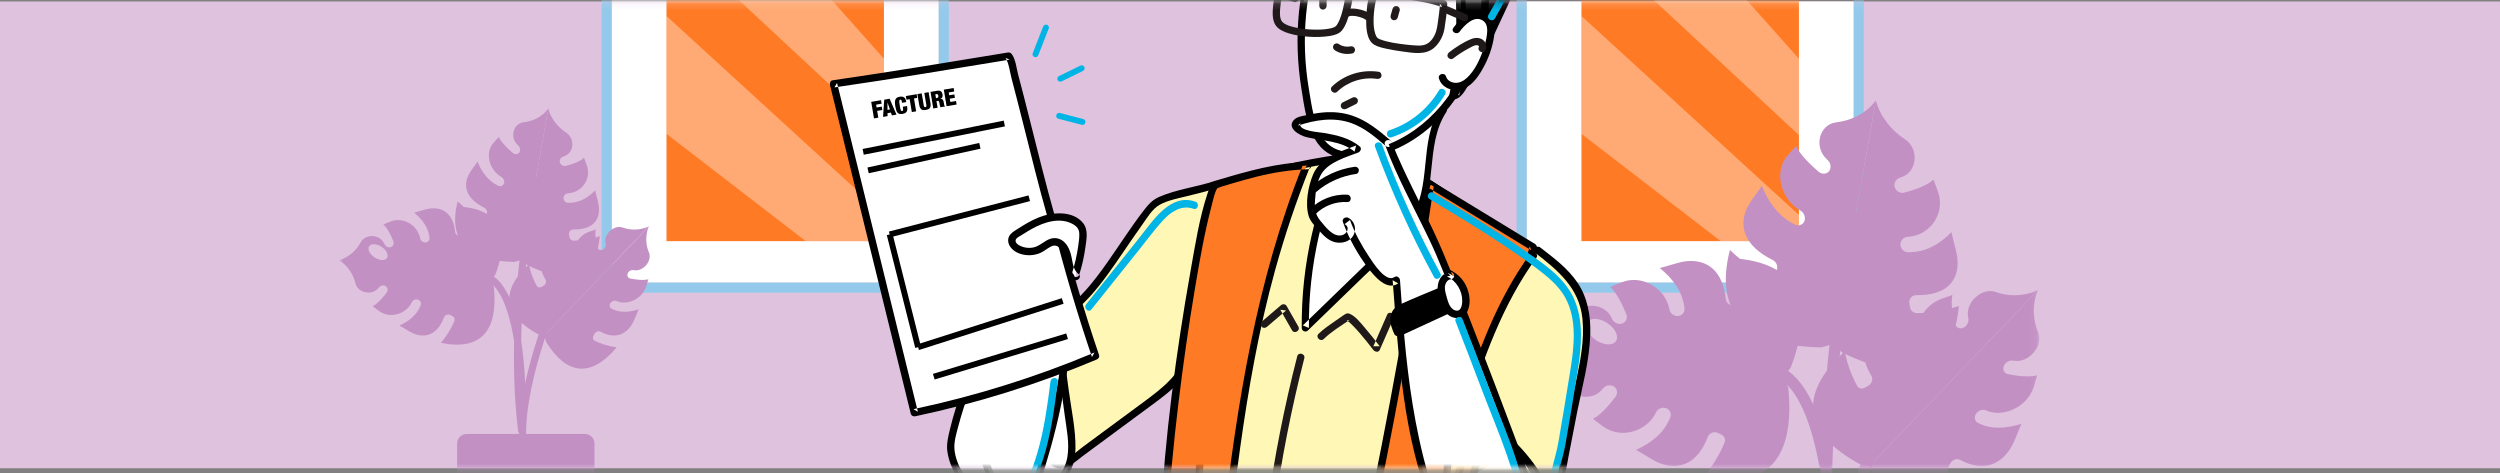 <?xml version="1.0" encoding="UTF-8"?>
<svg width="375px" height="71px" viewBox="0 0 375 71" version="1.1" xmlns="http://www.w3.org/2000/svg" xmlns:xlink="http://www.w3.org/1999/xlink">
    <rect x="0" y="0" width="375" height="71" fill="#808080" stroke="none"/>
    <title>10 - Illustration / AchatDeCredit</title>
    <defs>
        <polygon id="path-1" points="0.857 0.145 255.9 0.145 255.9 70.163 0.857 70.163"></polygon>
    </defs>
    <g id="Page-3" stroke="none" stroke-width="1" fill="none" fill-rule="evenodd">
        <g id="OrangeEtMoi_Mobile-/-16---Mes-factures---04---Recap---01" transform="translate(0, -136)">
            <g id="Group-104" transform="translate(0, 136)">
                <polygon id="Fill-1" fill="#DEC2DE" points="0 70.239 374.999 70.239 374.999 0.221 0 0.221"></polygon>
                <polygon id="Fill-2" fill="#FFFFFF" points="229.001 42.391 278.055 42.391 278.055 0.221 229.001 0.221"></polygon>
                <g id="Group-103" transform="translate(50, 0.076)">
                    <mask id="mask-2" fill="white">
                        <use xlink:href="#path-1"></use>
                    </mask>
                    <g id="Clip-4"></g>
                    <path d="M179.001,42.315 L228.056,42.315 L228.056,-18.39 L179.001,-18.39 L179.001,42.315 Z M229.566,-19.146 L229.566,43.071 C229.566,43.488 229.228,43.827 228.81,43.827 L178.245,43.827 C177.828,43.827 177.489,43.488 177.489,43.071 L177.489,-19.146 C177.489,-19.563 177.828,-19.901 178.245,-19.901 L228.81,-19.901 C229.228,-19.901 229.566,-19.563 229.566,-19.146 L229.566,-19.146 Z" id="Fill-3" fill="#93CAEB" mask="url(#mask-2)"></path>
                    <polygon id="Fill-5" fill="#FF7A25" mask="url(#mask-2)" points="187.219 36.096 219.837 36.096 219.837 -12.168 187.219 -12.168"></polygon>
                    <polygon id="Fill-6" fill="#FFFFFF" opacity="0.6" style="mix-blend-mode: soft-light;" mask="url(#mask-2)" points="219.837 36.096 219.837 32.168 187.219 2.327 187.219 20.002 208.106 36.096"></polygon>
                    <polygon id="Fill-7" fill="#FFFFFF" opacity="0.6" style="mix-blend-mode: soft-light;" mask="url(#mask-2)" points="219.837 20.188 219.837 8.73 201.22 -12.168 187.219 -12.168 187.219 -10.165"></polygon>
                    <polygon id="Fill-8" fill="#FFFFFF" mask="url(#mask-2)" points="41.754 42.315 90.809 42.315 90.809 -18.39 41.754 -18.39"></polygon>
                    <path d="M41.754,42.315 L90.809,42.315 L90.809,-18.39 L41.754,-18.39 L41.754,42.315 Z M92.32,-19.146 L92.32,43.071 C92.32,43.488 91.982,43.827 91.564,43.827 L40.999,43.827 C40.582,43.827 40.243,43.488 40.243,43.071 L40.243,-19.146 C40.243,-19.563 40.582,-19.901 40.999,-19.901 L91.564,-19.901 C91.982,-19.901 92.32,-19.563 92.32,-19.146 L92.32,-19.146 Z" id="Fill-9" fill="#93CAEB" mask="url(#mask-2)"></path>
                    <polygon id="Fill-10" fill="#FF7A25" mask="url(#mask-2)" points="49.972 36.096 82.59 36.096 82.59 -12.168 49.972 -12.168"></polygon>
                    <polygon id="Fill-11" fill="#FFFFFF" opacity="0.6" style="mix-blend-mode: soft-light;" mask="url(#mask-2)" points="82.59 36.096 82.59 32.168 49.972 2.327 49.972 20.002 70.859 36.096"></polygon>
                    <polygon id="Fill-12" fill="#FFFFFF" opacity="0.6" style="mix-blend-mode: soft-light;" mask="url(#mask-2)" points="82.59 20.188 82.59 8.73 63.973 -12.168 49.972 -12.168 49.972 -10.165"></polygon>
                    <path d="M224.923,93.617 C224.501,93.617 224.137,93.302 224.085,92.873 C222.126,76.594 223.043,56.94 226.811,34.456 C226.973,33.486 227.113,32.645 227.13,32.438 C227.114,32.013 227.423,31.634 227.856,31.572 C228.318,31.508 228.746,31.828 228.813,32.289 C228.845,32.517 228.819,32.699 228.478,34.734 C224.737,57.059 223.824,76.552 225.764,92.669 C225.819,93.133 225.489,93.555 225.026,93.611 C224.991,93.615 224.957,93.617 224.923,93.617" id="Fill-13" fill="#C390C4" mask="url(#mask-2)"></path>
                    <path d="M209.488,37.417 C211.145,39.014 213.04,40.39 214.892,41.354 C215.367,41.601 215.9,41.463 216.147,41.042 L216.458,40.512 C216.768,39.98 216.502,39.22 215.897,38.921 C215.892,38.919 215.888,38.917 215.884,38.915 C211.727,36.859 210.732,33.936 212.068,31.096 C212.566,30.037 213.693,28.724 214.276,27.79 C215.237,30.165 216.749,32.388 219.223,33.601 C219.889,33.927 220.6,33.574 220.72,32.878 C220.811,32.354 220.534,31.78 220.046,31.5 C217.088,29.802 216.025,25.679 218.125,23.251 C218.556,22.751 218.99,22.276 219.424,21.826 C219.957,23.114 221.752,24.787 222.744,25.646 C223.139,25.988 223.667,26.07 224.07,25.847 C224.722,25.488 224.764,24.525 224.154,23.936 L223.94,23.729 C222.03,21.887 222.941,18.556 225.433,18.276 C227.534,18.04 229.943,17.002 231.383,14.964 L224.906,51.552 C224.879,51.532 223.222,52.052 223.195,52.032 C212.222,51.839 206.985,47.124 209.488,37.417" id="Fill-14" fill="#C390C4" mask="url(#mask-2)"></path>
                    <path d="M243.84,45.821 C241.778,46.508 239.573,46.882 237.548,46.896 C237.028,46.9 236.586,46.524 236.503,46.023 L236.399,45.391 C236.293,44.757 236.796,44.185 237.452,44.195 C237.457,44.195 237.461,44.195 237.466,44.195 C241.976,44.259 243.88,42.046 243.619,38.815 C243.522,37.61 242.934,35.878 242.716,34.748 C241.029,36.475 238.888,37.805 236.207,37.756 C235.486,37.743 234.954,37.086 235.08,36.392 C235.175,35.868 235.623,35.472 236.167,35.444 C239.456,35.274 241.828,31.992 240.728,28.781 C240.501,28.12 240.265,27.481 240.02,26.865 C239.094,27.796 236.88,28.488 235.679,28.811 C235.2,28.939 234.689,28.766 234.395,28.373 C233.918,27.738 234.206,26.835 234.967,26.581 L235.233,26.492 C237.61,25.698 237.904,22.217 235.714,20.792 C233.868,19.59 232.011,17.508 231.382,14.964 L224.905,51.552 C224.937,51.546 226.278,52.8 226.311,52.794 C236.438,57.763 242.84,55.895 243.84,45.821" id="Fill-15" fill="#C390C4" mask="url(#mask-2)"></path>
                    <path d="M225.477,98.398 C225.067,98.398 224.706,98.099 224.642,97.681 C222.425,83.274 232.872,59.342 233.318,58.331 C233.506,57.903 234.005,57.709 234.432,57.898 C234.86,58.085 235.053,58.585 234.866,59.012 C234.758,59.255 224.172,83.506 226.314,97.423 C226.385,97.885 226.069,98.317 225.607,98.388 C225.563,98.395 225.52,98.398 225.477,98.398" id="Fill-16" fill="#C390C4" mask="url(#mask-2)"></path>
                    <path d="M225.085,85.107 C224.63,85.107 224.255,84.745 224.24,84.286 C223.661,64.677 219.708,58.809 217.403,57.056 C215.946,55.948 214.84,56.202 214.793,56.213 C214.349,56.324 213.886,56.057 213.768,55.612 C213.649,55.167 213.899,54.711 214.344,54.584 C214.53,54.53 216.232,54.104 218.315,55.626 C221.471,57.933 225.356,64.769 225.931,84.236 C225.945,84.703 225.577,85.093 225.111,85.107 C225.102,85.107 225.094,85.107 225.085,85.107" id="Fill-17" fill="#C390C4" mask="url(#mask-2)"></path>
                    <path d="M226.721,52.611 C227.08,54.521 227.742,56.348 228.601,57.834 C228.821,58.215 229.299,58.315 229.718,58.078 L230.246,57.781 C230.777,57.483 230.998,56.778 230.709,56.305 C230.707,56.301 230.705,56.298 230.703,56.295 C228.717,53.046 229.592,50.347 232.177,48.626 C233.141,47.985 234.719,47.388 235.677,46.878 C235.08,49.13 234.983,51.477 236.171,53.403 C236.492,53.921 237.223,53.92 237.7,53.417 C238.06,53.038 238.17,52.477 237.958,52.065 C236.675,49.567 238.168,45.895 241.098,44.798 C241.7,44.571 242.291,44.365 242.868,44.179 C242.553,45.405 242.975,47.429 243.243,48.495 C243.351,48.921 243.703,49.191 244.13,49.173 C244.822,49.144 245.388,48.4 245.256,47.695 L245.21,47.449 C244.796,45.246 247.334,42.972 249.366,43.725 C251.078,44.36 253.469,44.482 255.686,43.435 L230.469,69.805 C230.46,69.778 228.924,69.542 228.915,69.515 C220.762,65.073 219.441,59.3 226.721,52.611" id="Fill-18" fill="#C390C4" mask="url(#mask-2)"></path>
                    <path d="M247.91,72.681 C245.975,72.418 244.108,71.851 242.576,71.071 C242.182,70.87 242.058,70.4 242.275,69.972 L242.548,69.431 C242.82,68.89 243.517,68.635 244.006,68.899 C244.009,68.901 244.013,68.903 244.016,68.904 C247.375,70.719 250.039,69.714 251.639,67.06 C252.235,66.07 252.756,64.473 253.22,63.494 C250.99,64.199 248.639,64.412 246.647,63.326 C246.112,63.034 246.077,62.306 246.557,61.807 C246.921,61.431 247.478,61.293 247.902,61.484 C250.473,62.635 254.084,60.97 255.04,58.004 C255.237,57.393 255.415,56.795 255.573,56.213 C254.358,56.586 252.306,56.268 251.223,56.053 C250.791,55.967 250.502,55.631 250.499,55.205 C250.494,54.516 251.213,53.916 251.927,54.013 L252.176,54.047 C254.406,54.349 256.564,51.714 255.708,49.732 C254.985,48.061 254.745,45.69 255.686,43.435 L230.47,69.805 C230.497,69.813 230.81,71.328 230.837,71.336 C235.698,79.22 241.557,80.248 247.91,72.681" id="Fill-19" fill="#C390C4" mask="url(#mask-2)"></path>
                    <path d="M188.102,48.247 C188.571,47.538 189.912,47.599 191.098,48.383 C192.284,49.168 192.865,50.378 192.396,51.087 C191.927,51.796 190.585,51.735 189.4,50.951 C188.214,50.166 187.633,48.955 188.102,48.247 M180.812,51.633 C182.984,52.924 184.284,55.175 184.759,57.162 C185.323,59.518 188.706,60.259 190.297,58.376 L190.475,58.165 C190.985,57.563 191.936,57.567 192.366,58.173 C192.631,58.548 192.613,59.053 192.321,59.441 C191.591,60.415 190.153,62.184 188.947,62.738 C189.44,63.133 189.957,63.527 190.499,63.919 C193.131,65.822 197.064,64.66 198.393,61.787 C198.613,61.311 199.144,61.027 199.671,61.094 C200.369,61.182 200.799,61.844 200.555,62.488 C199.649,64.885 197.635,66.404 195.411,67.405 C196.397,67.925 197.819,68.946 198.918,69.379 C201.868,70.543 204.628,69.488 206.169,65.462 C206.171,65.458 206.172,65.454 206.174,65.45 C206.399,64.865 207.116,64.583 207.674,64.858 L208.232,65.134 C208.675,65.352 208.872,65.853 208.684,66.314 C207.951,68.109 206.816,69.961 205.436,71.595 C215.276,73.61 219.309,68.458 218.229,58.028 C218.246,58.001 217.542,56.447 217.559,56.421 C217.549,56.392 218.627,55.069 218.619,55.039 C222.335,45.234 219.756,39.221 209.729,38.647 C210.644,40.58 211.266,42.661 211.515,44.584 C211.579,45.078 211.26,45.512 210.777,45.61 L210.166,45.732 C209.556,45.856 208.935,45.399 208.869,44.776 C208.868,44.772 208.868,44.768 208.867,44.763 C208.409,40.476 206.01,38.75 202.862,39.119 C201.688,39.256 200.051,39.879 198.964,40.128 C200.859,41.666 202.415,43.651 202.677,46.199 C202.748,46.884 202.163,47.414 201.465,47.321 C200.939,47.25 200.498,46.839 200.408,46.324 C199.86,43.205 196.356,41.074 193.325,42.24 C192.701,42.48 192.098,42.727 191.521,42.984 C192.544,43.828 193.482,45.906 193.938,47.035 C194.12,47.485 194.009,47.977 193.656,48.271 C193.085,48.747 192.164,48.507 191.827,47.795 L191.708,47.545 C190.652,45.317 187.193,45.167 186.044,47.3 C185.076,49.099 183.243,50.941 180.812,51.633" id="Fill-20" fill="#C390C4" mask="url(#mask-2)"></path>
                    <path d="M28.233,65.019 C27.971,65.019 27.745,64.823 27.712,64.557 C26.497,54.455 27.066,42.257 29.404,28.304 C29.504,27.703 29.592,27.181 29.602,27.053 C29.592,26.788 29.784,26.553 30.052,26.515 C30.339,26.475 30.605,26.673 30.646,26.96 C30.666,27.101 30.651,27.214 30.439,28.478 C28.118,42.332 27.55,54.429 28.754,64.432 C28.79,64.719 28.584,64.98 28.296,65.015 C28.275,65.018 28.253,65.019 28.233,65.019" id="Fill-21" fill="#C390C4" mask="url(#mask-2)"></path>
                    <path d="M18.653,30.142 C19.682,31.133 20.858,31.987 22.007,32.585 C22.302,32.739 22.633,32.653 22.786,32.392 L22.978,32.063 C23.172,31.733 23.006,31.261 22.631,31.076 C22.629,31.074 22.626,31.073 22.623,31.072 C20.043,29.796 19.425,27.982 20.255,26.219 C20.564,25.562 21.263,24.747 21.625,24.168 C22.221,25.642 23.16,27.021 24.695,27.774 C25.108,27.976 25.549,27.757 25.625,27.326 C25.68,27 25.508,26.644 25.206,26.47 C23.37,25.416 22.711,22.858 24.013,21.351 C24.282,21.041 24.55,20.746 24.82,20.466 C25.15,21.266 26.264,22.304 26.88,22.837 C27.126,23.05 27.453,23.1 27.704,22.962 C28.108,22.739 28.134,22.142 27.756,21.776 L27.623,21.648 C26.437,20.504 27.003,18.437 28.549,18.264 C29.853,18.117 31.348,17.473 32.242,16.208 L28.221,38.914 C28.205,38.902 27.177,39.225 27.16,39.212 C20.351,39.092 17.1,36.166 18.653,30.142" id="Fill-22" fill="#C390C4" mask="url(#mask-2)"></path>
                    <path d="M39.972,35.358 C38.693,35.784 37.325,36.016 36.068,36.025 C35.745,36.027 35.47,35.794 35.419,35.483 L35.354,35.09 C35.288,34.697 35.601,34.342 36.008,34.348 L36.017,34.348 C38.815,34.388 39.997,33.015 39.835,31.009 C39.775,30.262 39.41,29.187 39.275,28.485 C38.228,29.558 36.899,30.383 35.236,30.353 C34.788,30.344 34.457,29.937 34.535,29.506 C34.595,29.181 34.873,28.935 35.21,28.918 C37.251,28.812 38.724,26.775 38.04,24.783 C37.9,24.373 37.753,23.976 37.602,23.594 C37.027,24.171 35.653,24.601 34.908,24.801 C34.611,24.881 34.293,24.774 34.111,24.53 C33.815,24.135 33.993,23.575 34.465,23.418 L34.63,23.362 C36.106,22.87 36.288,20.709 34.929,19.825 C33.784,19.079 32.631,17.787 32.242,16.208 L28.221,38.914 C28.241,38.911 29.074,39.689 29.093,39.685 C35.378,42.769 39.352,41.609 39.972,35.358" id="Fill-23" fill="#C390C4" mask="url(#mask-2)"></path>
                    <path d="M28.577,67.986 C28.322,67.986 28.098,67.8 28.058,67.541 C26.682,58.601 33.166,43.748 33.442,43.121 C33.559,42.855 33.869,42.735 34.135,42.852 C34.399,42.969 34.519,43.278 34.403,43.544 C34.337,43.694 27.766,58.744 29.096,67.382 C29.14,67.668 28.943,67.936 28.657,67.98 C28.63,67.984 28.603,67.986 28.577,67.986" id="Fill-24" fill="#C390C4" mask="url(#mask-2)"></path>
                    <path d="M28.334,59.738 C28.051,59.738 27.817,59.513 27.81,59.229 C27.449,47.059 24.996,43.418 23.565,42.33 C22.661,41.642 21.976,41.8 21.947,41.807 C21.67,41.876 21.383,41.71 21.31,41.434 C21.236,41.157 21.392,40.874 21.667,40.796 C21.783,40.762 22.839,40.498 24.132,41.442 C26.091,42.874 28.501,47.116 28.858,59.198 C28.867,59.488 28.639,59.729 28.35,59.738 L28.334,59.738 Z" id="Fill-25" fill="#C390C4" mask="url(#mask-2)"></path>
                    <path d="M22.714,78.469 L35.028,78.469 C37.318,78.469 39.174,76.613 39.174,74.323 L39.174,66.444 C39.174,65.657 38.536,65.019 37.749,65.019 L19.993,65.019 C19.206,65.019 18.568,65.657 18.568,66.444 L18.568,74.323 C18.568,76.613 20.425,78.469 22.714,78.469" id="Fill-26" fill="#C390C4" mask="url(#mask-2)"></path>
                    <path d="M29.348,39.571 C29.572,40.756 29.982,41.891 30.515,42.813 C30.652,43.049 30.948,43.111 31.208,42.964 L31.536,42.779 C31.865,42.594 32.002,42.157 31.824,41.864 C31.822,41.862 31.821,41.86 31.82,41.858 C30.586,39.841 31.13,38.167 32.735,37.098 C33.332,36.7 34.312,36.33 34.907,36.013 C34.535,37.411 34.475,38.868 35.213,40.063 C35.411,40.384 35.866,40.383 36.161,40.071 C36.385,39.836 36.453,39.488 36.322,39.232 C35.526,37.682 36.452,35.403 38.27,34.722 C38.645,34.582 39.011,34.454 39.369,34.339 C39.173,35.099 39.435,36.356 39.602,37.017 C39.668,37.281 39.887,37.449 40.153,37.438 C40.581,37.42 40.933,36.958 40.851,36.521 L40.823,36.368 C40.566,35.001 42.14,33.589 43.401,34.056 C44.464,34.451 45.948,34.527 47.324,33.877 L31.674,50.241 C31.668,50.225 30.715,50.078 30.709,50.062 C25.65,47.305 24.83,43.722 29.348,39.571" id="Fill-27" fill="#C390C4" mask="url(#mask-2)"></path>
                    <path d="M42.498,52.026 C41.298,51.862 40.139,51.511 39.187,51.026 C38.944,50.902 38.867,50.61 39.001,50.344 L39.17,50.009 C39.34,49.673 39.772,49.515 40.075,49.679 L40.082,49.682 C42.166,50.808 43.819,50.185 44.812,48.537 C45.183,47.923 45.506,46.932 45.794,46.325 C44.41,46.762 42.95,46.895 41.715,46.22 C41.383,46.039 41.36,45.588 41.659,45.278 C41.884,45.044 42.23,44.959 42.493,45.077 C44.089,45.792 46.33,44.758 46.923,42.917 C47.045,42.538 47.155,42.168 47.254,41.806 C46.5,42.038 45.227,41.84 44.555,41.707 C44.286,41.653 44.106,41.444 44.104,41.18 C44.102,40.753 44.548,40.38 44.99,40.441 L45.145,40.462 C46.53,40.649 47.869,39.014 47.337,37.784 C46.89,36.747 46.74,35.276 47.324,33.876 L31.675,50.241 C31.691,50.246 31.887,51.186 31.903,51.191 C34.92,56.084 38.556,56.722 42.498,52.026" id="Fill-28" fill="#C390C4" mask="url(#mask-2)"></path>
                    <path d="M5.381,36.863 C5.672,36.423 6.504,36.461 7.24,36.948 C7.976,37.435 8.337,38.186 8.046,38.626 C7.755,39.066 6.922,39.028 6.187,38.541 C5.45,38.054 5.09,37.303 5.381,36.863 M0.857,38.965 C2.205,39.766 3.012,41.162 3.307,42.396 C3.656,43.858 5.756,44.318 6.743,43.149 L6.854,43.018 C7.17,42.645 7.761,42.647 8.027,43.024 C8.193,43.256 8.181,43.569 7.999,43.81 C7.547,44.415 6.653,45.512 5.905,45.856 C6.211,46.101 6.533,46.346 6.869,46.589 C8.502,47.77 10.943,47.049 11.768,45.265 C11.903,44.971 12.234,44.795 12.561,44.836 C12.994,44.89 13.261,45.301 13.11,45.701 C12.547,47.188 11.298,48.132 9.917,48.753 C10.529,49.075 11.411,49.709 12.094,49.978 C13.924,50.7 15.637,50.045 16.594,47.547 C16.595,47.545 16.596,47.542 16.597,47.539 C16.735,47.176 17.181,47.001 17.527,47.172 L17.874,47.343 C18.149,47.478 18.271,47.79 18.154,48.075 C17.699,49.19 16.995,50.339 16.139,51.353 C22.245,52.603 24.748,49.406 24.077,42.933 C24.088,42.917 23.652,41.952 23.661,41.936 C23.656,41.918 24.325,41.097 24.319,41.079 C26.626,34.993 25.026,31.262 18.803,30.906 C19.37,32.105 19.757,33.396 19.911,34.59 C19.951,34.896 19.753,35.166 19.452,35.226 L19.074,35.303 C18.695,35.379 18.31,35.096 18.269,34.709 C18.269,34.706 18.268,34.704 18.268,34.701 C17.984,32.041 16.495,30.969 14.541,31.198 C13.813,31.283 12.797,31.67 12.122,31.825 C13.298,32.779 14.264,34.01 14.427,35.592 C14.471,36.017 14.108,36.346 13.675,36.288 C13.348,36.244 13.074,35.989 13.018,35.67 C12.678,33.735 10.503,32.412 8.622,33.135 C8.235,33.284 7.861,33.438 7.503,33.597 C8.138,34.121 8.72,35.41 9.003,36.111 C9.115,36.39 9.047,36.696 8.828,36.878 C8.474,37.174 7.902,37.025 7.693,36.583 L7.619,36.428 C6.964,35.045 4.817,34.952 4.104,36.276 C3.503,37.392 2.365,38.535 0.857,38.965" id="Fill-29" fill="#C390C4" mask="url(#mask-2)"></path>
                    <path d="M132.416,27.579 C129.116,28.744 124.058,29.358 122.85,30.77 C119.566,34.614 115.504,41.995 111.75,45.379 C109.814,47.124 107.824,48.943 106.759,51.322 C105.438,54.272 105.719,57.666 106.169,60.865 C106.484,63.102 106.869,65.329 107.324,67.54 C107.487,68.338 107.758,69.252 108.515,69.549 C109.293,69.855 110.129,69.332 110.801,68.837 C114.747,65.924 118.694,63.011 122.641,60.097 C124.166,58.971 125.715,57.822 126.855,56.309 C131.055,50.736 128.428,42.483 131.251,36.102" id="Fill-30" fill="#FFF7B6" mask="url(#mask-2)"></path>
                    <path d="M132.269,27.048 C129.519,27.988 126.524,28.292 123.858,29.468 C122.785,29.941 122.179,30.689 121.472,31.606 C120.563,32.785 119.713,34.008 118.871,35.236 C116.97,38.003 115.145,40.865 112.92,43.389 C110.807,45.785 108.071,47.599 106.553,50.492 C104.883,53.677 105.133,57.346 105.607,60.794 C105.891,62.864 106.241,64.926 106.648,66.976 C106.871,68.096 107.092,69.569 108.302,70.054 C109.824,70.665 111.357,69.108 112.459,68.294 C114.17,67.031 115.88,65.769 117.59,64.506 C119.3,63.244 121.011,61.982 122.721,60.719 C124.168,59.65 125.657,58.583 126.832,57.207 C131.819,51.375 128.907,43.013 131.727,36.381 C132.001,35.735 131.051,35.173 130.775,35.824 C128.495,41.185 129.789,47.126 128.101,52.602 C127.024,56.095 124.403,58.114 121.573,60.204 C118.546,62.437 115.521,64.671 112.495,66.904 C111.752,67.453 110.994,68.185 110.173,68.607 C108.817,69.306 108.249,68.912 107.922,67.698 C107.438,65.901 107.197,63.995 106.913,62.156 C106.363,58.599 105.743,54.592 107.411,51.23 C108.805,48.418 111.424,46.689 113.476,44.421 C115.35,42.348 116.932,40.017 118.507,37.716 C119.436,36.36 120.353,34.996 121.312,33.661 C122.051,32.632 122.82,31.262 123.955,30.638 C125.188,29.958 126.694,29.683 128.045,29.348 C129.561,28.972 131.082,28.617 132.562,28.111 C133.23,27.883 132.943,26.818 132.269,27.048" id="Fill-31" fill="#000000" mask="url(#mask-2)"></path>
                    <path d="M108.464,48.785 C109.145,53.882 109.825,58.979 110.506,64.076 C110.764,66.009 111.012,68.037 110.317,69.858 C109.532,71.911 107.693,73.341 105.939,74.662 C105.095,75.298 104.174,75.961 103.118,75.982 C101.301,76.017 100.05,74.21 99.258,72.574 C98.016,70.006 97.026,67.315 96.307,64.553 C95.882,62.919 95.551,61.223 95.768,59.55 C96.129,56.766 97.989,54.356 100.257,52.701 C102.524,51.047 105.186,50.039 107.813,49.05" id="Fill-32" fill="#FFFFFF" mask="url(#mask-2)"></path>
                    <path d="M107.914,48.785 C108.507,53.224 109.1,57.663 109.692,62.103 C109.97,64.182 110.461,66.397 110.105,68.493 C109.753,70.565 108.361,72.035 106.787,73.315 C105.233,74.579 103.186,76.369 101.317,74.632 C99.929,73.343 99.204,71.254 98.521,69.541 C97.061,65.884 95.186,61.113 97.01,57.297 C99.063,52.997 103.783,51.156 107.96,49.582 C108.618,49.334 108.333,48.267 107.667,48.518 C103.518,50.082 99.094,51.832 96.611,55.743 C94.03,59.81 95.518,64.604 97.056,68.783 C98.072,71.545 99.973,77.572 104.033,76.388 C105.841,75.861 107.735,74.118 109.018,72.786 C110.511,71.236 111.284,69.389 111.32,67.234 C111.37,64.311 110.686,61.294 110.301,58.404 C109.873,55.197 109.444,51.991 109.017,48.785 C108.924,48.092 107.82,48.082 107.914,48.785" id="Fill-33" fill="#000000" mask="url(#mask-2)"></path>
                    <path d="M110.559,43.889 C110.33,52.918 108.784,61.913 105.983,70.5 C105.32,72.535 104.384,74.768 102.4,75.573 C100.901,76.181 99.156,75.78 97.747,74.984 C95.078,73.474 93.316,70.639 92.658,67.644 C91.998,64.649 98.663,46.653 103.787,42.698" id="Fill-34" fill="#FFFFFF" mask="url(#mask-2)"></path>
                    <path d="M110.007,43.889 C109.819,50.657 108.923,57.387 107.287,63.958 C106.564,66.861 105.903,70.096 104.478,72.75 C103.768,74.073 102.734,75.149 101.163,75.29 C99.502,75.439 97.873,74.598 96.646,73.538 C94.94,72.066 93.347,69.583 93.166,67.282 C93.078,66.153 93.467,64.919 93.75,63.843 C94.725,60.137 96.138,56.517 97.738,53.04 C99.314,49.618 101.146,45.492 104.176,43.088 C104.732,42.647 103.946,41.871 103.396,42.308 C100.366,44.712 98.503,48.793 96.913,52.21 C95.129,56.042 93.526,60.057 92.528,64.173 C92.257,65.291 91.927,66.553 92.111,67.71 C92.501,70.176 93.987,72.697 95.866,74.319 C97.85,76.031 100.853,77.236 103.302,75.73 C105.73,74.237 106.471,70.902 107.223,68.378 C109.592,60.428 110.879,52.179 111.11,43.889 C111.13,43.179 110.027,43.18 110.007,43.889" id="Fill-35" fill="#000000" mask="url(#mask-2)"></path>
                    <path d="M163.392,26.784 C168.84,30.412 174.289,34.041 179.738,37.67 C172.019,60.284 164.277,82.983 159.703,106.435 C148.709,107.866 137.461,107.306 126.664,104.791 C128.885,81.22 131.105,57.648 133.325,34.076 C133.524,31.96 133.799,29.671 135.269,28.134 C136.396,26.955 138.032,26.438 139.605,26.007 C143.523,24.932 147.514,24.12 151.54,23.577" id="Fill-36" fill="#FFF7B6" mask="url(#mask-2)"></path>
                    <path d="M163.114,27.26 C168.562,30.889 174.011,34.517 179.46,38.146 C179.375,37.939 179.291,37.731 179.206,37.524 C173.198,55.127 167.181,72.758 162.642,90.81 C161.352,95.939 160.188,101.098 159.171,106.288 C159.348,106.154 159.525,106.018 159.703,105.884 C148.73,107.283 137.593,106.741 126.812,104.259 L127.217,104.791 C128.396,92.263 129.576,79.736 130.757,67.208 C131.339,61.027 131.921,54.846 132.503,48.664 C132.79,45.615 133.077,42.566 133.364,39.516 C133.631,36.691 133.591,33.589 134.403,30.853 C135.396,27.509 138.557,26.82 141.565,26.061 C144.9,25.22 148.28,24.577 151.687,24.109 C152.387,24.013 152.09,22.95 151.394,23.046 C148.297,23.471 145.222,24.041 142.182,24.773 C139.835,25.339 137.002,25.798 135.148,27.484 C133.409,29.065 133.036,31.481 132.81,33.701 C132.479,36.956 132.196,40.216 131.888,43.472 C130.663,56.494 129.436,69.516 128.21,82.538 C127.511,89.956 126.812,97.373 126.114,104.791 C126.093,105.021 126.3,105.272 126.518,105.323 C137.392,107.826 148.634,108.398 159.703,106.987 C159.931,106.957 160.184,106.837 160.234,106.582 C163.815,88.315 169.285,70.499 175.173,52.862 C176.848,47.839 178.559,42.828 180.269,37.817 C180.351,37.577 180.212,37.324 180.016,37.194 C174.568,33.565 169.119,29.936 163.671,26.307 C163.079,25.913 162.526,26.868 163.114,27.26" id="Fill-37" fill="#000000" mask="url(#mask-2)"></path>
                    <path d="M145.948,24.847 C136.369,48.596 135.115,70.832 132.124,94.249 C129.558,94.696 126.827,90.771 124.453,86.714 C123.955,68.079 130.576,28.124 132.416,27.58 C137.159,26.177 141.212,24.872 146.169,24.764" id="Fill-38" fill="#FF7A25" mask="url(#mask-2)"></path>
                    <path d="M145.417,24.7 C138.452,42.057 135.586,60.413 133.408,78.882 C132.804,84.005 132.224,89.131 131.572,94.248 C131.756,94.065 131.939,93.881 132.124,93.697 C130.31,93.911 128.885,92.187 127.873,90.907 C127.249,90.117 126.685,89.282 126.144,88.433 C125.633,87.632 125.002,86.864 124.987,85.895 C124.948,83.389 125.024,80.883 125.15,78.381 C125.453,72.397 126.044,66.428 126.757,60.481 C127.461,54.617 128.297,48.766 129.286,42.943 C129.98,38.849 130.691,34.727 131.761,30.712 C131.961,29.957 132.254,28.49 132.699,28.04 C132.488,28.253 133.009,27.979 133.246,27.908 C133.841,27.732 134.436,27.554 135.03,27.38 C136.181,27.043 137.335,26.715 138.498,26.425 C141.021,25.797 143.567,25.392 146.169,25.314 C146.877,25.293 146.88,24.19 146.169,24.212 C141.538,24.35 137.137,25.593 132.727,26.912 C131.689,27.222 131.471,27.906 131.145,28.887 C129.899,32.632 129.281,36.641 128.593,40.515 C126.397,52.87 124.735,65.414 124.07,77.95 C123.985,79.556 123.922,81.164 123.893,82.772 C123.87,83.998 123.586,85.676 123.921,86.86 C124.213,87.894 125.215,89.055 125.816,89.943 C126.432,90.851 127.086,91.747 127.827,92.56 C128.923,93.763 130.386,95.005 132.124,94.8 C132.45,94.762 132.634,94.575 132.675,94.248 C134.966,76.255 136.409,58.083 141.244,40.531 C142.697,35.257 144.443,30.07 146.48,24.993 C146.744,24.335 145.679,24.049 145.417,24.7" id="Fill-39" fill="#000000" mask="url(#mask-2)"></path>
                    <path d="M164.519,27.82 C161.165,50.208 156.96,72.469 151.919,94.539 C154.693,95.813 157.912,96.033 160.816,95.093 C162.486,94.552 165.639,91.469 165.954,90.283 C170.92,71.592 175.022,55.694 179.988,37.004 C174.873,33.888 169.757,30.772 164.643,27.656" id="Fill-40" fill="#FF7A25" mask="url(#mask-2)"></path>
                    <path d="M163.987,27.674 C161.369,45.113 158.246,62.476 154.608,79.732 C153.576,84.628 152.501,89.515 151.388,94.393 C151.339,94.608 151.416,94.916 151.641,95.015 C155.141,96.548 159.725,96.925 162.913,94.492 C164.122,93.569 165.392,92.436 166.172,91.111 C166.591,90.398 166.719,89.551 166.929,88.76 C167.283,87.427 167.635,86.094 167.988,84.761 C170.64,74.735 173.261,64.7 175.895,54.67 C177.429,48.828 178.969,42.988 180.52,37.151 C180.584,36.911 180.477,36.656 180.266,36.528 C175.151,33.412 170.036,30.297 164.922,27.181 C164.313,26.811 163.758,27.764 164.365,28.133 C169.479,31.249 174.594,34.364 179.71,37.48 C179.626,37.273 179.541,37.065 179.457,36.857 C176.981,46.175 174.536,55.502 172.091,64.828 C170.878,69.456 169.663,74.085 168.444,78.712 C167.815,81.098 167.185,83.485 166.553,85.871 C166.072,87.691 165.882,89.849 164.649,91.332 C163.613,92.58 162.214,93.981 160.669,94.562 C157.98,95.573 154.777,95.192 152.198,94.063 C152.283,94.271 152.367,94.478 152.452,94.686 C156.374,77.492 159.797,60.186 162.702,42.792 C163.526,37.857 164.308,32.915 165.05,27.967 C165.155,27.273 164.092,26.973 163.987,27.674" id="Fill-41" fill="#000000" mask="url(#mask-2)"></path>
                    <path d="M179.989,38.3 C174.238,46.13 171.285,55.61 168.428,64.896 C167.533,67.805 166.628,70.849 167.156,73.846 C167.63,76.539 169.209,78.887 170.749,81.145 C172.399,83.563 174.653,86.277 177.56,85.939 C179.248,85.743 180.663,84.484 181.484,82.998 C182.306,81.512 182.633,79.811 182.933,78.14 C184.162,71.331 185.646,63.186 187.116,56.426 C189.733,44.393 186.234,41.75 180.65,37.435" id="Fill-42" fill="#FFF7B6" mask="url(#mask-2)"></path>
                    <path d="M179.513,38.021 C174.51,44.901 171.595,52.954 169.059,61 C167.816,64.944 165.996,69.256 166.545,73.469 C167.031,77.192 169.535,80.867 171.957,83.643 C174.093,86.089 177.372,87.65 180.237,85.342 C183.242,82.919 183.435,78.436 184.074,74.926 C184.88,70.492 185.702,66.06 186.59,61.641 C187.358,57.823 188.421,53.994 188.541,50.082 C188.623,47.369 188.168,44.615 186.628,42.329 C185.18,40.179 183.065,38.61 181.039,37.044 C180.485,36.616 179.699,37.391 180.259,37.824 C183.679,40.467 186.886,43.113 187.364,47.695 C187.701,50.929 187.035,54.156 186.364,57.303 C185.54,61.16 184.79,65.032 184.065,68.908 C183.37,72.616 182.88,76.417 181.978,80.08 C181.521,81.934 180.704,83.883 178.971,84.884 C177.096,85.966 175.125,85.18 173.656,83.816 C172.348,82.602 171.352,81.09 170.377,79.607 C169.3,77.971 168.286,76.25 167.822,74.33 C166.837,70.264 168.663,65.961 169.861,62.127 C172.437,53.883 175.341,45.626 180.465,38.578 C180.883,38.003 179.926,37.452 179.513,38.021" id="Fill-43" fill="#000000" mask="url(#mask-2)"></path>
                    <path d="M148.566,50.771 C149.696,49.67 151.119,48.807 152.425,47.932 L152.001,47.988 C151.997,47.986 152.22,48.128 152.295,48.186 C152.481,48.328 152.65,48.494 152.817,48.657 C153.245,49.076 153.645,49.524 154.035,49.979 C154.716,50.771 155.366,51.59 156.003,52.417 C156.222,52.702 156.769,52.843 156.956,52.417 C157.647,50.839 158.337,49.261 159.029,47.682 C159.311,47.038 158.361,46.476 158.077,47.125 C157.385,48.704 156.695,50.282 156.003,51.861 L156.956,51.861 C156.248,50.941 155.531,50.028 154.772,49.148 C154.138,48.414 153.392,47.404 152.476,47 C152.099,46.834 151.886,46.967 151.589,47.168 C151.202,47.432 150.815,47.698 150.431,47.967 C149.533,48.597 148.575,49.223 147.786,49.991 C147.277,50.487 148.057,51.267 148.566,50.771" id="Fill-44" fill="#1F191A" mask="url(#mask-2)"></path>
                    <path d="M144.752,48.906 C144.167,47.88 143.583,46.855 142.998,45.829 C142.814,45.506 142.393,45.486 142.131,45.718 C141.191,46.552 140.203,47.333 139.264,48.169 C139.041,48.366 139.062,48.746 139.264,48.948 C139.484,49.17 139.82,49.147 140.043,48.948 C140.983,48.113 141.971,47.332 142.911,46.497 C142.623,46.46 142.333,46.423 142.046,46.385 C142.631,47.411 143.215,48.437 143.8,49.463 C144.151,50.079 145.106,49.524 144.752,48.906" id="Fill-45" fill="#1F191A" mask="url(#mask-2)"></path>
                    <path d="M177.358,67.094 C180.713,70.56 183.263,75.044 183.462,79.865 C183.661,84.686 181.108,89.768 176.665,91.649 C174.671,92.493 169.144,89.521 168.714,88.523 C166.564,83.522 166.617,77.62 168.855,72.658" id="Fill-46" fill="#FFFFFF" mask="url(#mask-2)"></path>
                    <path d="M176.967,67.484 C181.905,72.662 185.139,80.54 180.978,87.174 C180.095,88.582 178.898,89.801 177.456,90.637 C176.234,91.346 175.288,91.316 173.959,90.904 C172.741,90.526 171.566,89.967 170.483,89.296 C169.276,88.549 168.946,87.785 168.528,86.412 C167.18,81.992 167.48,77.166 169.33,72.937 C169.613,72.293 168.662,71.731 168.378,72.38 C166.571,76.507 166.105,81.097 167.137,85.494 C167.46,86.871 167.78,88.608 168.926,89.55 C169.968,90.407 171.238,91.027 172.48,91.534 C173.635,92.006 175.021,92.514 176.292,92.311 C177.818,92.067 179.341,90.807 180.38,89.724 C182.964,87.029 184.239,83.17 183.991,79.465 C183.663,74.574 181.067,70.185 177.747,66.704 C177.256,66.19 176.477,66.97 176.967,67.484" id="Fill-47" fill="#000000" mask="url(#mask-2)"></path>
                    <path d="M144.583,53.365 C140.675,68.597 138.521,84.246 138.168,99.968 C138.152,100.678 139.255,100.678 139.271,99.968 C139.621,84.341 141.762,68.799 145.646,53.658 C145.823,52.97 144.76,52.677 144.583,53.365" id="Fill-48" fill="#1F191A" mask="url(#mask-2)"></path>
                    <path d="M166.485,16.445 C163.177,21.28 165.299,28.176 162.022,33.03 C161.327,34.06 160.419,34.942 159.517,35.816 C154.945,40.25 150.373,44.684 145.799,49.118 C145.672,39.739 147.822,30.34 152.035,21.857" id="Fill-49" fill="#FFFFFF" mask="url(#mask-2)"></path>
                    <path d="M166.02,16.174 C162.713,21.232 164.931,28.009 161.439,32.928 C160.41,34.377 159,35.569 157.73,36.8 C156.382,38.108 155.034,39.415 153.685,40.723 C150.93,43.394 148.175,46.066 145.419,48.738 C145.725,48.864 146.031,48.991 146.337,49.118 C146.246,39.762 148.37,30.522 152.499,22.129 C152.803,21.51 151.876,20.965 151.571,21.586 C147.358,30.15 145.168,39.57 145.262,49.118 C145.267,49.587 145.845,49.822 146.179,49.498 C148.994,46.769 151.807,44.041 154.622,41.312 C157.116,38.893 160.01,36.574 162.121,33.803 C165.921,28.811 163.58,21.868 166.949,16.716 C167.329,16.136 166.398,15.596 166.02,16.174" id="Fill-50" fill="#000000" mask="url(#mask-2)"></path>
                    <path d="M148.094,-9.199 C143.443,2.145 145.435,12.258 146.512,16.989 C146.958,18.952 147.586,21.048 149.204,22.246 C150.788,23.42 152.947,23.45 154.887,23.107 C159.675,22.26 164.001,19.414 167.033,15.613 C170.066,11.812 171.855,7.108 172.572,2.299 C173.115,-1.346 173.034,-5.204 171.477,-8.544 C169.437,-12.915 164.81,-15.954 159.988,-16.09 C155.165,-16.225 150.375,-13.449 148.094,-9.199" id="Fill-51" fill="#FFFFFF" mask="url(#mask-2)"></path>
                    <path d="M147.562,-9.346 C144.668,-2.16 143.988,5.59 145.208,13.214 C145.642,15.931 146.035,19.206 147.688,21.474 C149.881,24.482 153.974,24.099 157.135,23.131 C164.652,20.83 169.89,14.262 172.105,6.924 C174.277,-0.273 174.276,-9.12 167.648,-13.969 C161.037,-18.805 151.586,-16.605 147.618,-9.477 C147.272,-8.857 148.224,-8.3 148.57,-8.921 C151.93,-14.956 159.664,-17.332 165.726,-13.899 C172.629,-9.989 173.177,-1.757 171.429,5.221 C169.703,12.114 165.4,18.471 158.735,21.373 C155.666,22.709 150.653,24.001 148.429,20.613 C147.088,18.57 146.741,15.719 146.339,13.336 C145.064,5.777 145.755,-1.924 148.625,-9.053 C148.891,-9.711 147.825,-9.997 147.562,-9.346" id="Fill-52" fill="#000000" mask="url(#mask-2)"></path>
                    <path d="M148.094,-9.199 C149.246,-15.62 155.668,-27.28 156.71,-27.281 C161.25,-27.288 174.647,-24.046 181.61,-15.516 C182.478,-14.453 169.967,13.725 168.157,14.078 C169.735,7.723 169.041,2.61 169.143,-1.222 C169.185,-2.808 170.56,-4.171 170.392,-5.318 C170.27,-6.154 170.095,-6.873 169.872,-7.473 C169.691,-7.964 169.832,-8.565 169.49,-8.96 C169.17,-9.328 155.701,-10.428 151.433,-13.117" id="Fill-53" fill="#000000" mask="url(#mask-2)"></path>
                    <path d="M148.803,-9.004 C149.447,-12.43 150.876,-15.72 152.375,-18.849 C153.561,-21.322 154.8,-24.067 156.565,-26.195 C156.663,-26.314 156.777,-26.421 156.874,-26.538 C157.06,-26.761 156.718,-26.541 156.782,-26.546 C157.251,-26.57 157.741,-26.508 158.208,-26.46 C159.522,-26.328 160.824,-26.067 162.107,-25.762 C165.569,-24.936 168.948,-23.7 172.099,-22.046 C173.791,-21.157 175.426,-20.145 176.944,-18.983 C178.453,-17.826 179.663,-16.47 180.988,-15.126 C180.904,-15.21 180.934,-15.486 180.915,-15.255 C180.904,-15.1 180.948,-15.331 180.901,-15.14 C180.839,-14.887 180.785,-14.633 180.714,-14.382 C180.498,-13.61 180.226,-12.852 179.95,-12.101 C178.162,-7.2 176.019,-2.417 173.82,2.312 C172.619,4.893 171.389,7.463 170.04,9.97 C169.58,10.825 169.112,11.681 168.581,12.493 C168.436,12.716 168.257,12.979 168.118,13.153 C167.919,13.403 167.785,13.416 167.962,13.37 C168.263,13.671 168.565,13.973 168.866,14.274 C169.808,10.361 170.003,6.41 169.914,2.401 C169.876,0.693 169.613,-1.149 170.329,-2.744 C171.042,-4.33 171.275,-5.303 170.787,-7.029 C170.534,-7.926 170.576,-9.354 169.55,-9.726 C168.972,-9.938 168.27,-9.96 167.666,-10.046 C165.145,-10.414 162.62,-10.762 160.115,-11.235 C157.35,-11.755 154.243,-12.264 151.804,-13.752 C150.994,-14.246 150.254,-12.975 151.062,-12.482 C152.968,-11.319 155.257,-10.774 157.412,-10.29 C159.991,-9.711 162.605,-9.303 165.218,-8.924 C166.134,-8.79 167.05,-8.668 167.964,-8.527 C168.23,-8.486 168.606,-8.486 168.856,-8.379 C169.32,-8.178 169.064,-8.374 169.06,-7.777 C169.057,-7.106 169.463,-6.391 169.58,-5.726 C169.764,-4.678 169.23,-3.925 168.841,-2.994 C168.295,-1.685 168.386,-0.321 168.414,1.069 C168.499,5.402 168.469,9.639 167.449,13.883 C167.318,14.425 167.799,14.937 168.353,14.787 C169.46,14.489 170.225,12.661 170.725,11.777 C171.999,9.524 173.132,7.189 174.243,4.854 C176.72,-0.355 179.092,-5.646 181.123,-11.046 C181.588,-12.284 182.468,-13.96 182.388,-15.329 C182.321,-16.48 180.783,-17.573 180.015,-18.297 C178.464,-19.756 176.736,-21.03 174.919,-22.139 C171.611,-24.157 167.971,-25.669 164.244,-26.724 C162.727,-27.152 161.184,-27.509 159.624,-27.747 C158.72,-27.886 157.38,-28.244 156.473,-27.985 C155.618,-27.741 155.01,-26.584 154.565,-25.904 C153.597,-24.427 152.752,-22.866 151.949,-21.296 C150.039,-17.558 148.164,-13.546 147.385,-9.395 C147.211,-8.47 148.628,-8.073 148.803,-9.004" id="Fill-54" fill="#000000" mask="url(#mask-2)"></path>
                    <path d="M158.888,1.232 C158.79,1.575 158.692,1.918 158.594,2.261 C158.555,2.398 158.578,2.564 158.65,2.686 C158.716,2.8 158.848,2.91 158.979,2.94 C159.12,2.972 159.279,2.965 159.404,2.884 C159.526,2.806 159.617,2.696 159.658,2.554 C159.755,2.211 159.854,1.868 159.951,1.525 C159.991,1.388 159.967,1.223 159.896,1.1 C159.829,0.986 159.698,0.877 159.567,0.847 C159.425,0.815 159.267,0.821 159.142,0.902 C159.02,0.981 158.928,1.09 158.888,1.232" id="Fill-55" fill="#1F191A" mask="url(#mask-2)"></path>
                    <path d="M147.891,-0.224 L147.891,0.805 C147.891,0.947 147.953,1.095 148.052,1.195 C148.148,1.291 148.305,1.363 148.443,1.357 C148.585,1.351 148.733,1.304 148.832,1.195 C148.931,1.088 148.994,0.955 148.994,0.805 L148.994,-0.224 C148.994,-0.365 148.932,-0.514 148.832,-0.614 C148.737,-0.709 148.579,-0.782 148.443,-0.775 C148.3,-0.769 148.152,-0.722 148.052,-0.614 C147.953,-0.506 147.891,-0.373 147.891,-0.224" id="Fill-56" fill="#1F191A" mask="url(#mask-2)"></path>
                    <path d="M150.22,7.462 C150.991,7.973 151.951,8.129 152.85,7.941 C153.133,7.881 153.324,7.533 153.236,7.262 C153.139,6.963 152.86,6.814 152.557,6.877 C152.509,6.887 152.461,6.895 152.413,6.904 C152.353,6.913 152.366,6.912 152.451,6.9 C152.427,6.902 152.403,6.905 152.378,6.907 C152.293,6.916 152.208,6.92 152.122,6.92 C152.025,6.92 151.927,6.916 151.83,6.907 C151.818,6.905 151.806,6.904 151.794,6.903 C151.733,6.896 151.745,6.898 151.831,6.909 C151.827,6.899 151.703,6.887 151.687,6.884 C151.603,6.867 151.52,6.847 151.438,6.823 C151.391,6.81 151.345,6.795 151.298,6.779 C151.276,6.771 151.172,6.748 151.161,6.728 C151.237,6.76 151.247,6.764 151.193,6.74 C151.181,6.735 151.17,6.73 151.158,6.725 C151.115,6.704 151.071,6.683 151.028,6.66 C150.942,6.614 150.858,6.564 150.777,6.509 C150.535,6.35 150.156,6.454 150.022,6.707 C149.876,6.984 149.963,7.291 150.22,7.462" id="Fill-57" fill="#1F191A" mask="url(#mask-2)"></path>
                    <path d="M168.471,4.391 C169.016,3.641 169.64,2.906 170.48,2.513 C171.319,2.12 172.423,2.158 173.064,2.827 C173.734,3.526 173.699,4.63 173.523,5.582 C173.194,7.36 172.52,9.073 171.549,10.599 C170.949,11.544 170.17,12.462 169.101,12.797 C168.033,13.131 166.648,12.634 166.373,11.547" id="Fill-58" fill="#FFFFFF" mask="url(#mask-2)"></path>
                    <path d="M168.948,4.669 C169.669,3.689 171.251,2.03 172.569,3.116 C173.138,3.586 173.127,4.457 173.042,5.122 C172.942,5.908 172.719,6.696 172.464,7.444 C171.962,8.91 171.204,10.52 170.053,11.591 C169.552,12.059 168.902,12.415 168.197,12.339 C167.63,12.277 167.076,11.972 166.906,11.4 C166.705,10.722 165.639,11.011 165.843,11.693 C166.236,13.021 167.697,13.648 168.997,13.391 C170.558,13.081 171.61,11.628 172.353,10.335 C173.228,8.812 173.871,7.094 174.115,5.35 C174.318,3.898 173.966,2.229 172.35,1.802 C170.474,1.307 169.01,2.733 167.996,4.112 C167.575,4.685 168.531,5.236 168.948,4.669" id="Fill-59" fill="#000000" mask="url(#mask-2)"></path>
                    <path d="M150.583,13.68 C152.14,12.186 154.392,11.436 156.534,11.757 C156.829,11.801 157.127,11.683 157.213,11.371 C157.284,11.111 157.124,10.738 156.828,10.693 C154.279,10.312 151.669,11.11 149.804,12.9 C149.29,13.392 150.071,14.172 150.583,13.68" id="Fill-60" fill="#1F191A" mask="url(#mask-2)"></path>
                    <path d="M167.944,8.707 C168.72,8.115 169.543,7.584 170.406,7.128 C170.745,6.949 171.179,6.661 171.582,6.707 C171.712,6.721 171.751,6.747 171.84,6.86 C171.837,6.856 171.844,6.888 171.861,6.927 C171.838,6.873 171.855,6.937 171.863,6.929 C171.867,6.925 171.929,6.802 171.853,6.936 C171.497,7.551 172.45,8.107 172.805,7.492 C173.105,6.973 172.935,6.332 172.49,5.953 C171.965,5.506 171.262,5.543 170.655,5.79 C169.486,6.265 168.386,6.993 167.387,7.755 C167.151,7.935 167.026,8.23 167.189,8.509 C167.325,8.742 167.706,8.889 167.944,8.707" id="Fill-61" fill="#1F191A" mask="url(#mask-2)"></path>
                    <path d="M142.33,-2.175 C144.033,-2.237 145.738,-2.18 147.433,-1.988 C148.196,-1.902 148.956,-1.785 149.712,-1.643 C150.113,-1.567 150.514,-1.485 150.913,-1.394 C151.082,-1.355 151.259,-1.322 151.425,-1.267 C151.474,-1.251 151.898,-1.039 151.769,-1.194 C151.827,-1.125 151.781,-0.696 151.762,-0.483 C151.721,-0.061 151.642,0.357 151.553,0.771 C151.353,1.7 151.108,2.686 150.628,3.514 C150.346,4 150.034,4.088 149.415,4.212 C148.62,4.37 147.792,4.386 146.984,4.363 C146.051,4.337 145.116,4.24 144.206,4.024 C143.594,3.878 142.854,3.693 142.384,3.246 C141.809,2.7 142.015,1.355 142.089,0.611 C142.197,-0.457 142.458,-1.514 142.524,-2.585 C142.567,-3.294 141.464,-3.292 141.421,-2.585 C141.355,-1.515 141.094,-0.457 140.986,0.611 C140.888,1.588 140.764,2.861 141.348,3.722 C141.796,4.383 142.635,4.716 143.367,4.94 C144.366,5.245 145.425,5.382 146.465,5.443 C147.473,5.503 148.492,5.48 149.489,5.315 C150.177,5.2 150.905,5.006 151.343,4.426 C151.96,3.609 152.264,2.524 152.506,1.544 C152.72,0.679 152.97,-0.312 152.879,-1.211 C152.818,-1.817 152.348,-2.12 151.795,-2.306 C150.81,-2.636 149.718,-2.775 148.694,-2.925 C146.586,-3.236 144.46,-3.356 142.33,-3.278 C141.622,-3.252 141.619,-2.149 142.33,-2.175" id="Fill-62" fill="#1F191A" mask="url(#mask-2)"></path>
                    <path d="M155.654,-1.273 C155.087,-0.137 154.986,1.361 154.942,2.603 C154.899,3.824 154.913,5.911 156.131,6.631 C156.68,6.956 157.361,7.1 157.977,7.236 C158.787,7.416 159.608,7.548 160.43,7.658 C162.04,7.874 163.879,8.23 165.185,7.033 C165.977,6.307 166.522,5.235 166.679,4.176 C166.858,2.969 167.065,1.706 167.086,0.485 C167.09,0.227 166.908,0.037 166.68,-0.047 C164.936,-0.684 163.051,-0.988 161.218,-1.242 C159.599,-1.467 157.883,-1.732 156.246,-1.575 C155.546,-1.507 155.538,-0.404 156.246,-0.472 C157.831,-0.625 159.499,-0.382 161.066,-0.159 C162.852,0.094 164.686,0.395 166.387,1.017 C166.253,0.839 166.117,0.662 165.982,0.485 C165.967,1.431 165.788,2.368 165.675,3.305 C165.563,4.228 165.392,5.051 164.813,5.81 C164.225,6.582 163.553,6.8 162.617,6.757 C162.044,6.731 161.475,6.686 160.905,6.616 C159.613,6.459 158.227,6.289 157.004,5.823 C156.58,5.662 156.456,5.494 156.295,5.003 C156.08,4.353 156.034,3.663 156.037,2.983 C156.04,2.225 156.111,1.465 156.243,0.718 C156.298,0.404 156.362,0.09 156.445,-0.218 C156.473,-0.325 156.505,-0.43 156.538,-0.535 C156.552,-0.583 156.57,-0.63 156.588,-0.677 C156.63,-0.792 156.558,-0.621 156.606,-0.716 C156.923,-1.35 155.971,-1.909 155.654,-1.273" id="Fill-63" fill="#1F191A" mask="url(#mask-2)"></path>
                    <path d="M152.423,2.356 C152.514,2.312 152.292,2.394 152.394,2.368 C152.412,2.363 152.431,2.356 152.448,2.35 C152.503,2.334 152.559,2.323 152.614,2.312 C152.711,2.293 152.614,2.325 152.581,2.315 C152.605,2.322 152.644,2.31 152.667,2.308 C152.733,2.303 152.798,2.301 152.863,2.302 C152.991,2.302 153.118,2.314 153.245,2.325 C153.352,2.335 153.166,2.312 153.237,2.323 C153.271,2.328 153.304,2.333 153.337,2.338 C153.41,2.351 153.484,2.365 153.557,2.38 C153.823,2.436 154.087,2.512 154.341,2.61 C154.37,2.621 154.399,2.633 154.428,2.644 C154.493,2.668 154.321,2.595 154.412,2.638 C154.465,2.663 154.517,2.686 154.568,2.712 C154.667,2.763 154.762,2.819 154.853,2.884 C155.087,3.053 155.477,2.933 155.607,2.686 C155.757,2.401 155.659,2.112 155.409,1.932 C154.941,1.595 154.33,1.409 153.771,1.3 C153.142,1.178 152.46,1.121 151.866,1.403 C151.605,1.528 151.517,1.922 151.668,2.158 C151.841,2.426 152.144,2.489 152.423,2.356" id="Fill-64" fill="#1F191A" mask="url(#mask-2)"></path>
                    <path d="M166.411,1.735 L169.382,3.024 C169.645,3.139 169.985,3.111 170.136,2.826 C170.262,2.589 170.221,2.194 169.938,2.072 L166.968,0.783 C166.704,0.668 166.363,0.696 166.213,0.981 C166.088,1.218 166.129,1.612 166.411,1.735" id="Fill-65" fill="#1F191A" mask="url(#mask-2)"></path>
                    <path d="M142.495,-0.354 C143.032,-0.161 143.568,0.031 144.105,0.224 C144.233,0.27 144.416,0.235 144.53,0.168 C144.644,0.102 144.754,-0.03 144.783,-0.161 C144.854,-0.471 144.689,-0.735 144.398,-0.84 C143.862,-1.032 143.325,-1.225 142.789,-1.417 C142.66,-1.463 142.478,-1.429 142.364,-1.362 C142.249,-1.295 142.141,-1.164 142.11,-1.032 C142.04,-0.722 142.204,-0.458 142.495,-0.354" id="Fill-66" fill="#1F191A" mask="url(#mask-2)"></path>
                    <path d="M158.268,21.447 C154.961,18.598 151.663,15.774 144.53,18.238 C143.334,20.842 150.498,19.579 153.572,22.279 C151.715,22.983 149.818,23.71 148.306,24.998 C146.794,26.285 146.237,31.607 147.042,32.649 C147.59,33.357 148.989,35.112 149.789,35.512 C150.589,35.912 151.656,35.916 152.294,35.289 C152.933,34.663 152.807,33.364 151.962,33.068 C153.091,36.253 157.304,43.676 159.448,41.956 C159.448,41.956 159.606,43.944 159.75,46.107 C162.451,86.448 174.42,86.968 175.907,86.681 C180.205,85.819 180.586,76.444 179.22,72.565 C176.062,63.595 166.968,40.048 165.221,36.325 C163.442,32.533 159.52,24.901 158.268,21.447" id="Fill-67" fill="#FFFFFF" mask="url(#mask-2)"></path>
                    <path d="M158.658,21.057 C156.895,19.539 155.083,18.026 152.845,17.271 C151.599,16.852 150.266,16.694 148.958,16.758 C148.144,16.798 147.329,16.918 146.534,17.093 C145.878,17.238 144.681,17.356 144.196,17.805 C142.808,19.089 144.969,20.252 145.965,20.494 C148.361,21.075 151.189,21.02 153.181,22.669 C153.263,22.362 153.345,22.055 153.426,21.747 C151.086,22.637 148.012,23.584 146.966,26.087 C146.226,27.859 145.733,30.458 146.306,32.345 C146.566,33.202 147.347,33.938 147.931,34.586 C148.693,35.431 149.496,36.231 150.692,36.324 C151.689,36.401 152.742,35.981 153.118,34.993 C153.467,34.078 153.114,33.034 152.241,32.592 C151.849,32.393 151.255,32.729 151.431,33.215 C152.325,35.673 153.641,38.069 155.231,40.144 C156.134,41.322 158.023,43.638 159.726,42.432 L158.897,41.956 C159.804,53.451 160.424,65.433 164.851,76.243 C166.495,80.254 168.988,85.049 173.261,86.787 C174.039,87.104 174.924,87.339 175.771,87.253 C179.722,86.85 180.417,81.015 180.471,77.999 C180.554,73.519 178.727,69.523 177.192,65.403 C175.272,60.254 173.309,55.12 171.32,49.998 C169.729,45.905 168.145,41.805 166.442,37.756 C164.597,33.37 162.293,29.184 160.31,24.859 C159.773,23.688 159.246,22.51 158.8,21.301 C158.556,20.64 157.49,20.926 157.736,21.594 C159.571,26.567 162.198,31.252 164.474,36.03 C165.899,39.022 167.06,42.148 168.275,45.228 C171.844,54.272 175.466,63.336 178.626,72.533 C179.352,74.649 179.478,76.947 179.316,79.165 C179.164,81.255 178.752,84.029 177.069,85.492 C176.14,86.299 175.354,86.283 174.294,85.984 C170.633,84.95 168.25,80.964 166.719,77.76 C164.891,73.937 163.742,69.797 162.85,65.668 C161.411,59.004 160.724,52.214 160.256,45.422 C160.176,44.266 160.091,43.111 160,41.956 C159.97,41.578 159.54,41.218 159.17,41.48 C157.872,42.399 155.924,39.275 155.384,38.469 C154.23,36.746 153.204,34.872 152.495,32.921 C152.224,33.129 151.955,33.336 151.684,33.544 C152.551,33.982 152.082,35.022 151.286,35.209 C150.646,35.359 150.073,35.082 149.596,34.702 C149.022,34.243 148.542,33.629 148.077,33.066 C147.242,32.056 147.167,31.217 147.255,29.903 C147.341,28.615 147.558,26.995 148.29,25.885 C149.381,24.228 151.975,23.474 153.719,22.811 C154.066,22.679 154.312,22.18 153.962,21.89 C152.465,20.65 150.568,20.211 148.694,19.878 C147.953,19.747 144.574,19.597 145.062,18.385 C144.933,18.513 144.805,18.641 144.677,18.77 C147.277,17.903 150.04,17.444 152.687,18.383 C154.676,19.089 156.303,20.48 157.879,21.837 C158.414,22.298 159.197,21.521 158.658,21.057" id="Fill-68" fill="#000000" mask="url(#mask-2)"></path>
                    <path d="M107.71,32.541 C105.734,25.649 101.755,8.83 101.3,8.335 C101.3,8.335 82.338,11.448 75.022,12.502 C79.064,28.946 83.106,45.39 87.147,61.833 C96.451,59.882 105.567,57.031 114.326,53.332 C112.108,46.814 110.156,40.206 108.478,33.528" id="Fill-69" fill="#FFFFFF" mask="url(#mask-2)"></path>
                    <path d="M108.242,32.394 C106.857,27.543 105.669,22.635 104.429,17.745 C103.869,15.531 103.311,13.316 102.721,11.11 C102.484,10.226 102.346,8.816 101.776,8.057 C101.613,7.839 101.421,7.76 101.153,7.803 C92.403,9.24 83.652,10.702 74.876,11.97 C74.576,12.014 74.428,12.389 74.491,12.648 C78.533,29.092 82.574,45.536 86.616,61.98 C86.69,62.282 87.009,62.425 87.294,62.365 C96.603,60.397 105.701,57.552 114.472,53.864 C114.735,53.753 114.964,53.497 114.858,53.186 C112.645,46.664 110.695,40.059 109.01,33.381 C108.836,32.694 107.771,32.985 107.946,33.675 C109.632,40.352 111.582,46.957 113.795,53.478 C113.923,53.252 114.052,53.026 114.179,52.8 C105.408,56.488 96.31,59.334 87.001,61.302 C87.226,61.43 87.453,61.558 87.68,61.686 C83.638,45.243 79.596,28.799 75.554,12.355 C75.427,12.582 75.298,12.808 75.17,13.034 C83.946,11.766 92.697,10.303 101.447,8.867 C101.239,8.782 101.032,8.698 100.824,8.613 C101.305,9.252 101.509,10.841 101.739,11.708 C102.324,13.912 102.882,16.123 103.441,18.334 C104.654,23.125 105.822,27.934 107.179,32.687 C107.374,33.369 108.438,33.079 108.242,32.394" id="Fill-70" fill="#000000" mask="url(#mask-2)"></path>
                    <path d="M111.362,40.957 C111.922,39.194 112.277,37.366 112.421,35.522 C112.455,35.083 112.474,34.628 112.319,34.216 C112.121,33.692 111.661,33.306 111.167,33.041 C109.8,32.307 108.121,32.355 106.642,32.824 C105.163,33.292 103.841,34.144 102.537,34.985 C102.259,35.165 101.966,35.362 101.838,35.665 C101.574,36.288 102.135,36.961 102.737,37.269 C103.811,37.818 105.163,37.781 106.206,37.173 C106.861,36.791 107.459,36.182 108.217,36.182 C109.312,36.182 109.955,37.416 110.172,38.49 C110.389,39.563 110.513,40.803 111.402,41.443" id="Fill-71" fill="#FFFFFF" mask="url(#mask-2)"></path>
                    <path d="M111.893,41.103 C112.308,39.778 112.615,38.425 112.805,37.048 C112.967,35.874 113.278,34.444 112.493,33.428 C110.973,31.462 107.835,31.724 105.796,32.544 C104.624,33.017 103.552,33.676 102.494,34.358 C102.062,34.636 101.598,34.911 101.362,35.388 C101.111,35.894 101.226,36.474 101.531,36.928 C102.155,37.856 103.413,38.236 104.483,38.206 C105.019,38.191 105.548,38.078 106.041,37.867 C106.606,37.624 107.054,37.214 107.591,36.928 C108.806,36.281 109.428,37.647 109.64,38.636 C109.886,39.783 110.018,41.057 111.011,41.833 C111.565,42.266 112.35,41.489 111.791,41.053 C111.046,40.471 110.928,39.514 110.761,38.639 C110.606,37.827 110.344,37.017 109.787,36.386 C109.234,35.761 108.413,35.48 107.603,35.727 C106.646,36.017 105.993,36.847 104.989,37.047 C104.522,37.141 104.032,37.123 103.573,36.999 C103.162,36.891 102.414,36.602 102.337,36.096 C102.269,35.642 102.967,35.361 103.286,35.158 C103.783,34.84 104.285,34.528 104.801,34.242 C106.633,33.225 109.061,32.434 111.022,33.593 C111.557,33.908 111.866,34.322 111.892,34.953 C111.92,35.611 111.807,36.303 111.713,36.952 C111.527,38.261 111.224,39.548 110.83,40.81 C110.618,41.489 111.682,41.779 111.893,41.103" id="Fill-72" fill="#000000" mask="url(#mask-2)"></path>
                    <path d="M166.368,43.675 C164.488,44.473 162.607,45.27 160.726,46.068 C160.414,46.201 160.095,46.337 159.845,46.543 C158.911,47.311 159.308,48.611 159.768,49.635 C162.273,48.479 164.778,47.323 167.283,46.167" id="Fill-73" fill="#000000" mask="url(#mask-2)"></path>
                    <path d="M165.997,43.041 C164.021,43.879 162.012,44.663 160.063,45.562 C159.211,45.955 158.645,46.645 158.554,47.59 C158.473,48.428 158.801,49.255 159.134,50.007 C159.306,50.394 159.813,50.422 160.14,50.27 C162.644,49.114 165.149,47.959 167.654,46.803 C168.015,46.636 168.104,46.115 167.918,45.797 C167.701,45.426 167.273,45.365 166.912,45.532 L159.397,49.001 C159.733,49.089 160.068,49.176 160.404,49.264 C160.188,48.779 159.945,48.176 160.02,47.639 C160.119,46.937 161.031,46.731 161.58,46.498 C163.3,45.77 165.019,45.039 166.739,44.31 C167.104,44.154 167.185,43.615 167.003,43.304 C166.781,42.925 166.364,42.885 165.997,43.041" id="Fill-74" fill="#000000" mask="url(#mask-2)"></path>
                    <path d="M167.579,41.277 C166.872,41.301 166.33,41.983 166.216,42.68 C166.101,43.378 166.309,44.084 166.515,44.76 C166.713,45.412 166.927,46.09 167.404,46.575 C167.882,47.061 168.709,47.275 169.25,46.862 C169.576,46.613 169.729,46.199 169.81,45.798 C170.21,43.808 169.032,41.616 167.151,40.853" id="Fill-75" fill="#FFFFFF" mask="url(#mask-2)"></path>
                    <path d="M167.579,40.725 C166.143,40.828 165.504,42.281 165.667,43.563 C165.753,44.242 165.96,44.919 166.195,45.559 C166.432,46.2 166.756,46.812 167.32,47.221 C167.8,47.568 168.448,47.725 169.027,47.574 C169.67,47.406 170.075,46.853 170.266,46.245 C170.605,45.157 170.431,43.949 169.976,42.923 C169.451,41.739 168.488,40.819 167.298,40.322 C167.023,40.206 166.691,40.446 166.62,40.706 C166.532,41.025 166.729,41.269 167.005,41.385 C168.436,41.983 169.369,43.569 169.336,45.097 C169.321,45.755 169.123,46.778 168.243,46.471 C167.4,46.176 167.167,45.044 166.95,44.291 C166.794,43.748 166.629,43.136 166.807,42.578 C166.915,42.237 167.193,41.856 167.579,41.828 C167.876,41.807 168.131,41.59 168.131,41.278 C168.131,40.995 167.878,40.705 167.579,40.725" id="Fill-76" fill="#000000" mask="url(#mask-2)"></path>
                    <path d="M147.469,28.683 C149.153,27.235 151.233,26.325 153.427,26.012 C153.722,25.971 153.883,25.596 153.812,25.334 C153.725,25.017 153.429,24.907 153.133,24.95 C150.748,25.288 148.513,26.335 146.69,27.904 C146.151,28.367 146.933,29.145 147.469,28.683" id="Fill-77" fill="#000000" mask="url(#mask-2)"></path>
                    <path d="M147.276,32.093 C148.532,30.81 150.291,30.135 152.081,30.229 C152.791,30.266 152.788,29.164 152.081,29.127 C150.014,29.018 147.943,29.836 146.497,31.313 C146,31.821 146.779,32.601 147.276,32.093" id="Fill-78" fill="#000000" mask="url(#mask-2)"></path>
                    <path d="M168.335,48.141 C169.672,51.521 170.962,54.919 172.251,58.317 C173.478,61.55 174.838,64.749 175.974,68.015 C177.83,73.351 180.169,80.886 176.015,85.719 C175.555,86.255 176.331,87.038 176.795,86.499 C181.007,81.598 179.211,74.627 177.481,69.076 C176.424,65.681 174.977,62.397 173.713,59.075 C172.289,55.328 170.873,51.577 169.398,47.848 C169.141,47.196 168.073,47.48 168.335,48.141" id="Fill-79" fill="#00B5E6" mask="url(#mask-2)"></path>
                    <path d="M164.438,29.794 C168.117,32 171.797,34.207 175.372,36.581 C177.146,37.76 178.9,38.975 180.6,40.26 C182.169,41.446 183.756,42.743 184.74,44.481 C186.637,47.836 186.109,52.075 185.512,55.712 C184.934,59.236 184.375,62.777 183.753,66.293 C183.348,68.589 182.443,70.815 182.352,73.158 C182.325,73.868 183.428,73.867 183.456,73.158 C183.542,70.924 184.43,68.778 184.817,66.586 C185.472,62.877 186.091,59.137 186.67,55.414 C187.213,51.928 187.575,48.133 186.128,44.809 C184.627,41.358 181.068,39.165 178.095,37.1 C173.854,34.154 169.422,31.497 164.995,28.842 C164.385,28.476 163.83,29.429 164.438,29.794" id="Fill-80" fill="#00B5E6" mask="url(#mask-2)"></path>
                    <path d="M156.252,21.941 C158.721,28.661 161.677,35.192 165.101,41.48 C165.44,42.104 166.393,41.547 166.053,40.923 C162.673,34.719 159.752,28.28 157.315,21.648 C157.072,20.987 156.006,21.273 156.252,21.941" id="Fill-81" fill="#00B5E6" mask="url(#mask-2)"></path>
                    <path d="M180.359,-14.46 C178.688,-8.648 176.309,-3.076 173.269,2.151 C172.912,2.765 173.864,3.321 174.221,2.708 C177.307,-2.599 179.726,-8.268 181.422,-14.166 C181.619,-14.85 180.555,-15.142 180.359,-14.46" id="Fill-82" fill="#00B5E6" mask="url(#mask-2)"></path>
                    <path d="M165.822,13.504 C164.163,16.3 161.508,18.443 158.417,19.458 C157.746,19.679 158.033,20.744 158.711,20.522 C162.074,19.417 164.967,17.107 166.774,14.061 C167.137,13.449 166.184,12.894 165.822,13.504" id="Fill-83" fill="#00B5E6" mask="url(#mask-2)"></path>
                    <path d="M129.312,30.179 C125.568,28.839 122.934,33.048 120.986,35.484 C118.298,38.846 115.611,42.207 112.923,45.569 C112.485,46.117 113.26,46.903 113.704,46.348 C116.128,43.315 118.554,40.282 120.979,37.248 C122.099,35.847 123.171,34.384 124.375,33.054 C125.554,31.75 127.195,30.59 129.018,31.242 C129.688,31.482 129.976,30.417 129.312,30.179" id="Fill-84" fill="#00B5E6" mask="url(#mask-2)"></path>
                    <path d="M107.572,57.152 C107.12,60.715 106.634,64.31 105.628,67.767 C104.92,70.2 103.799,73.599 101.153,74.551 C100.491,74.79 100.777,75.856 101.447,75.614 C104.294,74.589 105.626,71.44 106.475,68.769 C107.672,65.011 108.18,61.051 108.675,57.152 C108.763,56.45 107.66,56.456 107.572,57.152" id="Fill-85" fill="#00B5E6" mask="url(#mask-2)"></path>
                    <path d="M105.755,8.177 C106.276,6.844 106.799,5.51 107.32,4.177 C107.409,3.952 107.225,3.687 107.01,3.628 C106.757,3.559 106.549,3.715 106.462,3.94 C105.939,5.273 105.418,6.607 104.895,7.94 C104.808,8.164 104.992,8.429 105.207,8.489 C105.46,8.558 105.668,8.402 105.755,8.177" id="Fill-86" fill="#00B5E6" mask="url(#mask-2)"></path>
                    <path d="M109.273,12.117 C110.34,11.594 111.409,11.07 112.476,10.547 C112.692,10.441 112.752,10.134 112.636,9.937 C112.506,9.716 112.243,9.67 112.026,9.777 C110.959,10.3 109.89,10.824 108.823,11.346 C108.607,11.453 108.547,11.76 108.663,11.957 C108.793,12.178 109.056,12.223 109.273,12.117" id="Fill-87" fill="#00B5E6" mask="url(#mask-2)"></path>
                    <path d="M108.745,17.73 C109.919,18.035 111.093,18.34 112.266,18.645 C112.822,18.79 113.059,17.93 112.504,17.785 C111.33,17.48 110.156,17.175 108.982,16.87 C108.427,16.726 108.189,17.586 108.745,17.73" id="Fill-88" fill="#00B5E6" mask="url(#mask-2)"></path>
                    <polygon id="Fill-89" fill="#000000" mask="url(#mask-2)" points="82.153 14.954 82.243 15.483 81.418 15.623 81.489 16.047 82.262 15.916 82.347 16.425 81.575 16.555 81.747 17.578 81.099 17.686 80.681 15.203"></polygon>
                    <path d="M83.123,15.314 L83.123,16.398 L83.485,16.337 L83.131,15.313 L83.123,15.314 Z M83.448,14.737 L84.473,17.12 L83.782,17.235 L83.644,16.812 L83.128,16.898 L83.136,17.344 L82.457,17.458 L82.634,14.874 L83.448,14.737 Z" id="Fill-90" fill="#000000" mask="url(#mask-2)"></path>
                    <path d="M85.19,14.923 C85.154,14.877 85.104,14.86 85.042,14.87 C84.993,14.878 84.957,14.897 84.931,14.927 C84.907,14.959 84.892,15.007 84.888,15.074 C84.884,15.142 84.889,15.232 84.903,15.342 C84.917,15.453 84.938,15.592 84.965,15.759 C84.994,15.926 85.02,16.065 85.043,16.174 C85.066,16.283 85.09,16.369 85.117,16.433 C85.143,16.495 85.172,16.536 85.206,16.556 C85.239,16.577 85.28,16.583 85.329,16.575 C85.368,16.569 85.399,16.553 85.421,16.529 C85.443,16.506 85.458,16.469 85.464,16.421 C85.469,16.371 85.469,16.307 85.461,16.229 C85.454,16.15 85.441,16.052 85.42,15.934 L86.047,15.828 L86.079,16.012 C86.108,16.187 86.109,16.333 86.081,16.452 C86.053,16.571 86.006,16.669 85.941,16.746 C85.875,16.822 85.794,16.881 85.7,16.918 C85.604,16.957 85.504,16.986 85.401,17.004 C85.219,17.034 85.067,17.036 84.944,17.012 C84.82,16.986 84.717,16.93 84.635,16.837 C84.553,16.743 84.486,16.618 84.434,16.459 C84.382,16.299 84.336,16.104 84.297,15.872 C84.258,15.635 84.239,15.433 84.24,15.263 C84.241,15.093 84.268,14.951 84.321,14.838 C84.373,14.723 84.453,14.634 84.558,14.57 C84.665,14.506 84.801,14.46 84.968,14.431 C85.115,14.407 85.242,14.404 85.35,14.424 C85.458,14.444 85.55,14.483 85.625,14.541 C85.701,14.598 85.76,14.673 85.806,14.764 C85.851,14.856 85.884,14.962 85.905,15.083 L85.93,15.238 L85.304,15.344 L85.281,15.205 C85.257,15.064 85.227,14.97 85.19,14.923" id="Fill-91" fill="#000000" mask="url(#mask-2)"></path>
                    <polygon id="Fill-92" fill="#000000" mask="url(#mask-2)" points="85.97 14.878 85.877 14.328 87.492 14.056 87.585 14.606 87.098 14.688 87.423 16.623 86.775 16.732 86.449 14.797"></polygon>
                    <path d="M88.56,15.72 C88.58,15.841 88.611,15.918 88.652,15.953 C88.694,15.988 88.745,16 88.805,15.99 C88.866,15.98 88.91,15.951 88.938,15.906 C88.965,15.859 88.969,15.776 88.949,15.655 L88.647,13.863 L89.295,13.754 L89.569,15.383 C89.598,15.556 89.604,15.704 89.586,15.826 C89.569,15.949 89.531,16.051 89.471,16.132 C89.413,16.213 89.332,16.277 89.233,16.319 C89.132,16.362 89.014,16.395 88.877,16.419 C88.743,16.441 88.62,16.448 88.51,16.44 C88.401,16.433 88.304,16.399 88.222,16.342 C88.139,16.284 88.07,16.201 88.013,16.091 C87.956,15.981 87.914,15.84 87.884,15.666 L87.61,14.037 L88.258,13.928 L88.56,15.72 Z" id="Fill-93" fill="#000000" mask="url(#mask-2)"></path>
                    <path d="M90.527,14.627 C90.619,14.612 90.683,14.573 90.718,14.511 C90.753,14.45 90.763,14.374 90.749,14.286 C90.731,14.181 90.697,14.11 90.647,14.074 C90.596,14.037 90.522,14.026 90.425,14.043 L90.299,14.064 L90.397,14.649 L90.527,14.627 Z M90.587,13.537 C90.71,13.516 90.817,13.515 90.91,13.532 C91.003,13.55 91.081,13.584 91.145,13.634 C91.21,13.684 91.26,13.748 91.298,13.825 C91.337,13.901 91.364,13.988 91.38,14.083 C91.408,14.25 91.397,14.391 91.346,14.504 C91.298,14.617 91.199,14.698 91.054,14.746 L91.055,14.753 C91.214,14.741 91.33,14.777 91.404,14.863 C91.477,14.948 91.529,15.074 91.557,15.241 L91.592,15.454 C91.598,15.486 91.604,15.52 91.61,15.555 C91.616,15.59 91.622,15.623 91.63,15.653 C91.637,15.685 91.645,15.711 91.655,15.737 C91.663,15.762 91.673,15.78 91.682,15.793 C91.693,15.806 91.705,15.818 91.716,15.828 C91.728,15.839 91.745,15.85 91.768,15.857 L91.774,15.892 L91.085,16.008 C91.063,15.978 91.044,15.942 91.029,15.899 C91.013,15.857 91,15.813 90.989,15.77 C90.978,15.727 90.968,15.685 90.961,15.645 C90.953,15.603 90.946,15.571 90.942,15.545 L90.914,15.378 C90.902,15.309 90.889,15.251 90.875,15.206 C90.86,15.161 90.841,15.126 90.82,15.103 C90.798,15.079 90.772,15.064 90.744,15.058 C90.715,15.052 90.681,15.052 90.642,15.059 L90.471,15.087 L90.638,16.083 L89.992,16.191 L89.574,13.707 L90.587,13.537 Z" id="Fill-94" fill="#000000" mask="url(#mask-2)"></path>
                    <polygon id="Fill-95" fill="#000000" mask="url(#mask-2)" points="93.043 13.123 93.132 13.652 92.308 13.791 92.379 14.216 93.151 14.085 93.237 14.595 92.465 14.725 92.547 15.219 93.403 15.075 93.492 15.602 91.989 15.855 91.57 13.371"></polygon>
                    <line x1="79.477" y1="22.701" x2="100.652" y2="18.451" id="Stroke-96" stroke="#000000" stroke-width="0.882" mask="url(#mask-2)"></line>
                    <line x1="80.213" y1="25.481" x2="96.984" y2="21.794" id="Stroke-97" stroke="#000000" stroke-width="0.882" mask="url(#mask-2)"></line>
                    <line x1="83.448" y1="35.084" x2="104.389" y2="29.662" id="Stroke-98" stroke="#000000" stroke-width="0.882" mask="url(#mask-2)"></line>
                    <line x1="83.448" y1="35.084" x2="87.712" y2="52.005" id="Stroke-99" stroke="#000000" stroke-width="0.882" mask="url(#mask-2)"></line>
                    <line x1="87.712" y1="52.005" x2="109.403" y2="45.067" id="Stroke-100" stroke="#000000" stroke-width="0.882" mask="url(#mask-2)"></line>
                    <line x1="90.065" y1="56.426" x2="110.063" y2="50.361" id="Stroke-101" stroke="#000000" stroke-width="0.882" mask="url(#mask-2)"></line>
                    <path d="M151.941,16.25 C152.432,16.007 152.923,15.764 153.415,15.521 C153.534,15.462 153.634,15.316 153.669,15.192 C153.705,15.06 153.688,14.884 153.613,14.767 C153.442,14.501 153.135,14.432 152.858,14.569 C152.367,14.812 151.876,15.055 151.384,15.297 C151.265,15.356 151.166,15.503 151.13,15.627 C151.094,15.759 151.111,15.935 151.186,16.052 C151.358,16.317 151.664,16.387 151.941,16.25" id="Fill-102" fill="#1F191A" mask="url(#mask-2)"></path>
                </g>
            </g>
        </g>
    </g>
</svg>
